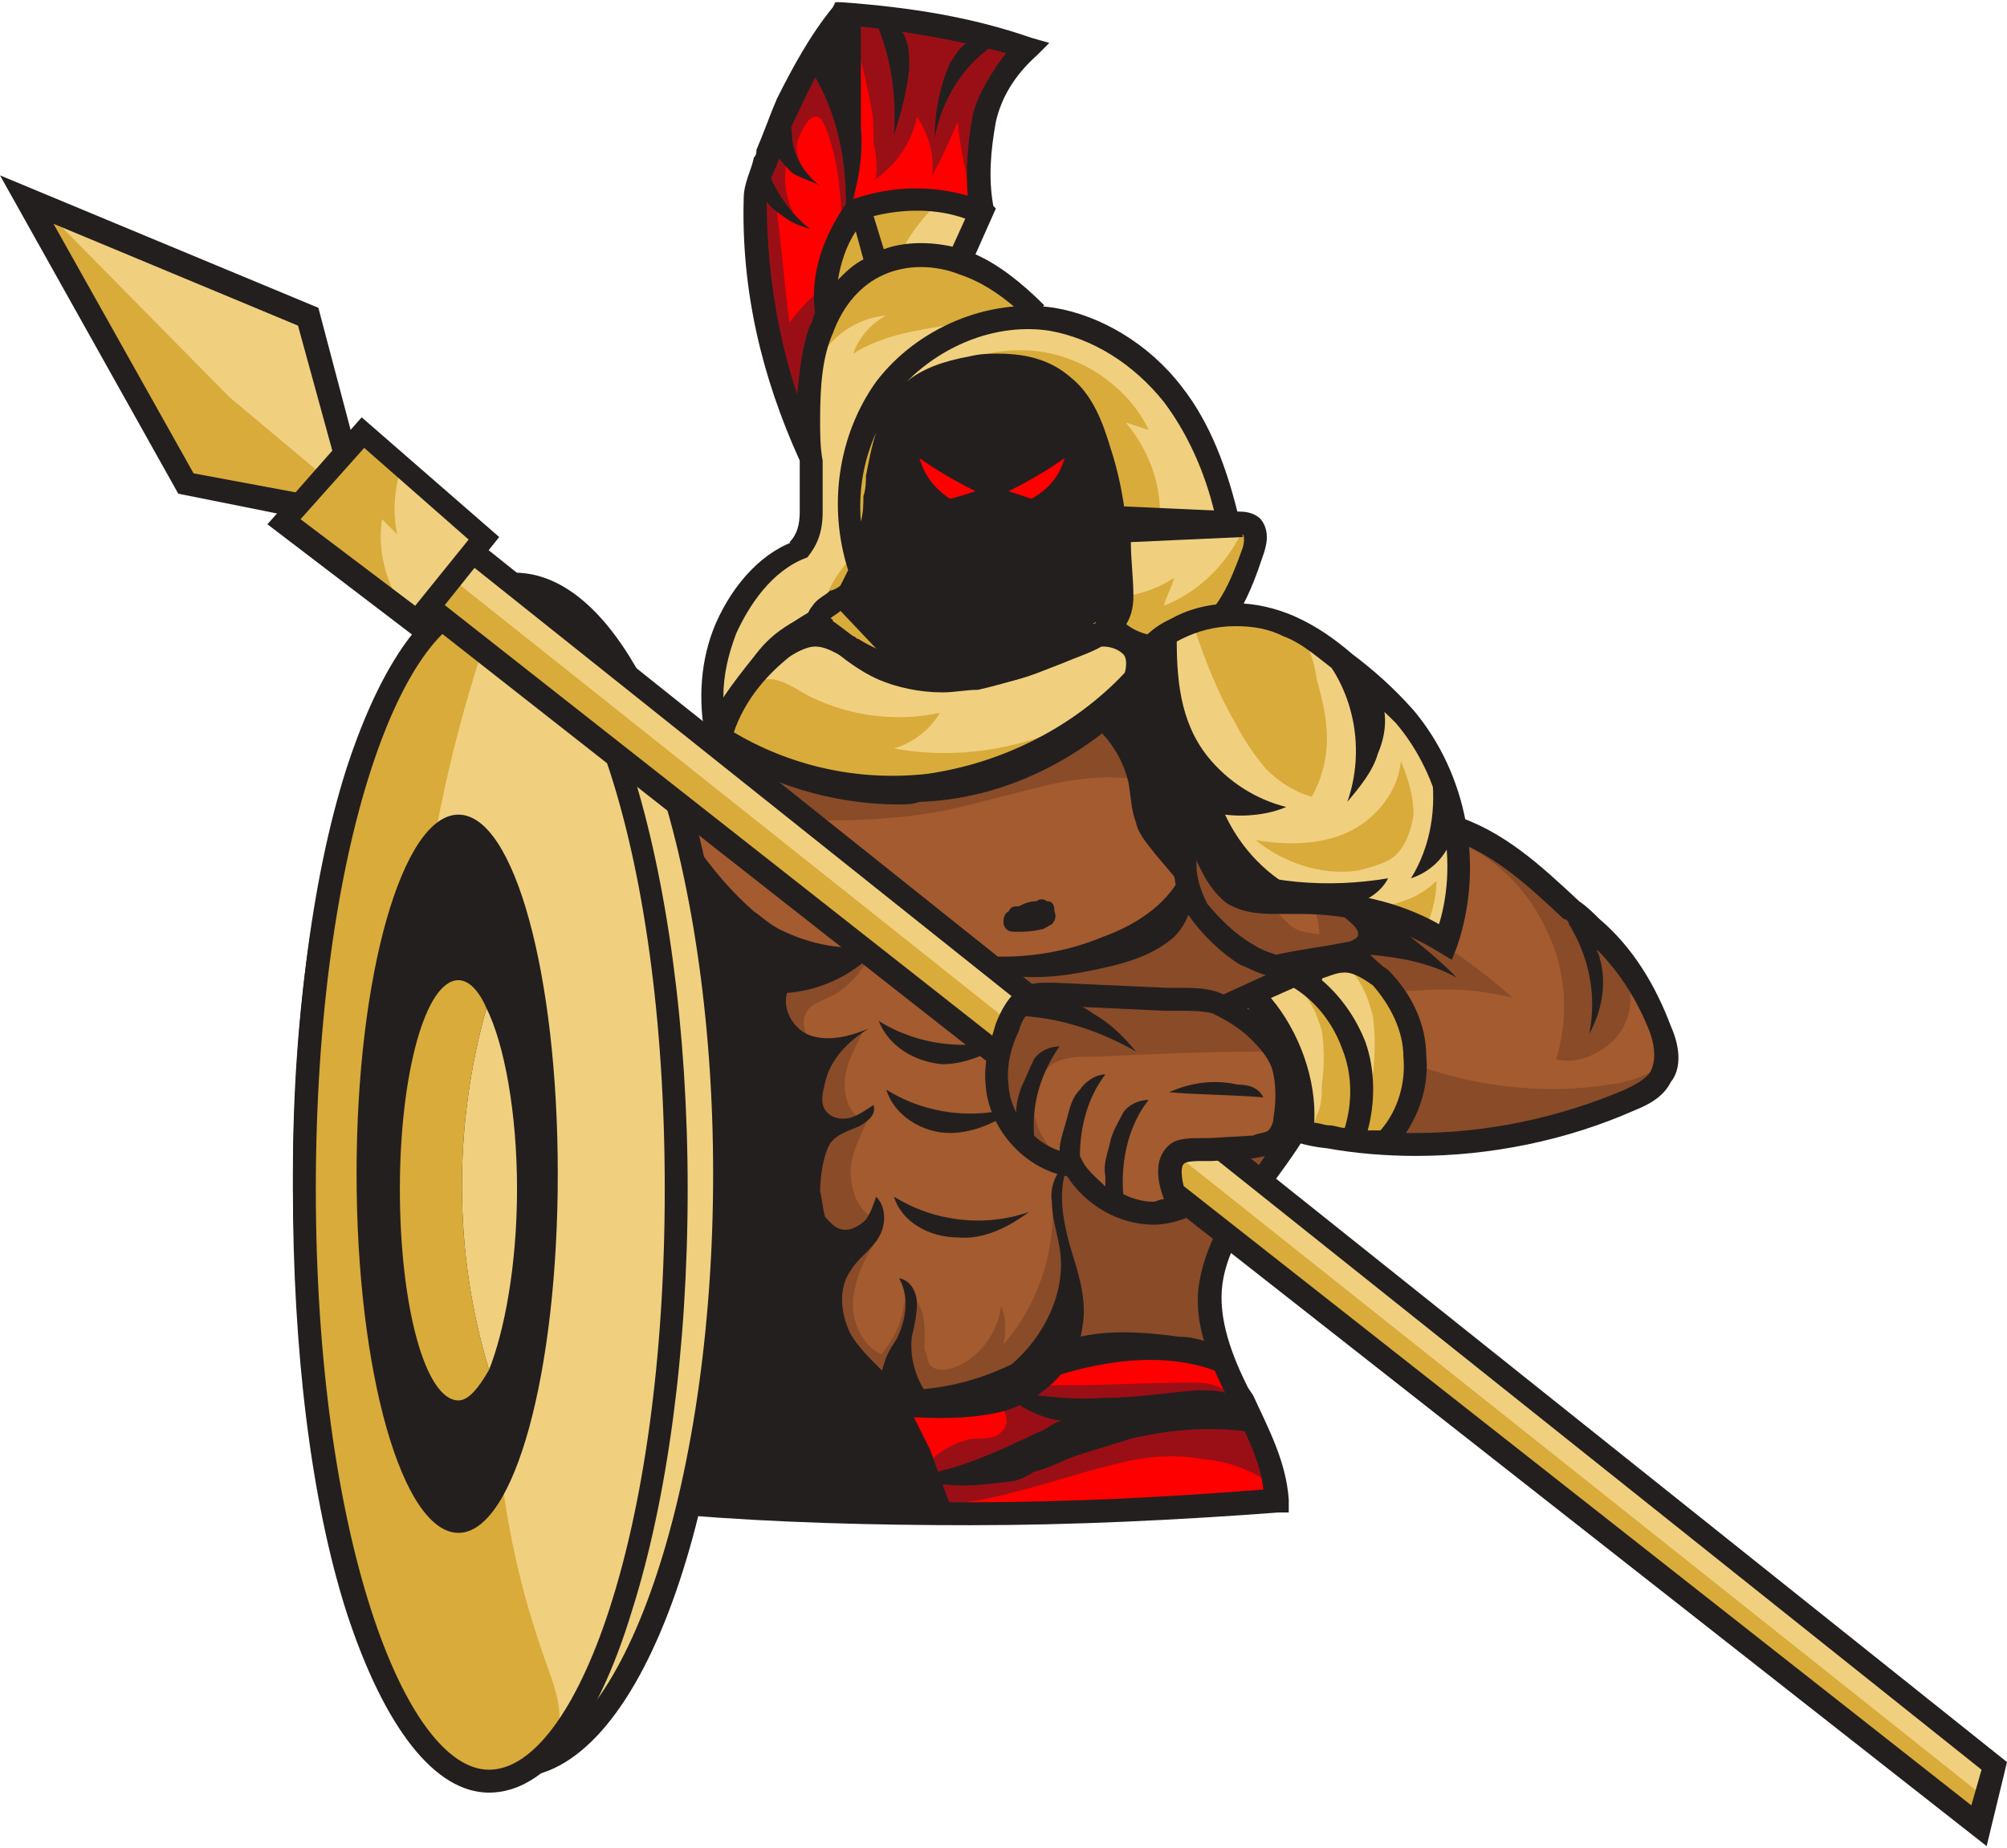 <?xml version="1.0" encoding="UTF-8"?>
<!DOCTYPE svg PUBLIC "-//W3C//DTD SVG 1.1//EN" "http://www.w3.org/Graphics/SVG/1.1/DTD/svg11.dtd">
<!-- Creator: CorelDRAW 2020 (64 Bit) -->
<svg xmlns="http://www.w3.org/2000/svg" xml:space="preserve" width="253px" height="233px" version="1.1" style="shape-rendering:geometricPrecision; text-rendering:geometricPrecision; image-rendering:optimizeQuality; fill-rule:evenodd; clip-rule:evenodd"
viewBox="0 0 7.88 7.24"
 xmlns:xlink="http://www.w3.org/1999/xlink"
 xmlns:xodm="http://www.corel.com/coreldraw/odm/2003">
 <defs>
  <style type="text/css">
   <![CDATA[
    .fil7 {fill:red}
    .fil4 {fill:#231F1F;fill-rule:nonzero}
    .fil3 {fill:#894B28;fill-rule:nonzero}
    .fil2 {fill:#9A0F16;fill-rule:nonzero}
    .fil0 {fill:#A35B2F;fill-rule:nonzero}
    .fil6 {fill:#D9AB3A;fill-rule:nonzero}
    .fil5 {fill:#F0D07F;fill-rule:nonzero}
    .fil1 {fill:red;fill-rule:nonzero}
   ]]>
  </style>
 </defs>
 <g id="Camada_x0020_1">
  <g id="_1740253363568">
   <path class="fil0" d="M4.75 5.03c-0.02,0.15 0.04,0.29 0.11,0.43 0.07,0.14 0.15,0.27 0.15,0.43 -0.77,0.06 -1.55,0.06 -2.33,0 0.02,-0.25 0.05,-0.5 0.07,-0.76 0.02,-0.2 0,-0.39 0.02,-0.59 0.04,-0.48 -0.02,-0.97 -0.17,-1.43 0.64,-0.2 1.27,-0.41 1.9,-0.61 0.06,-0.02 0.14,-0.04 0.2,-0.02 0.08,0.04 0.12,0.14 0.14,0.22 0.1,0.36 0.2,0.72 0.31,1.08 0.03,0.11 0.06,0.23 0.05,0.34 -0.02,0.34 -0.39,0.57 -0.45,0.91z"/>
   <path class="fil1" d="M4.96 5.85c0.08,-0.08 -0.03,-0.24 -0.07,-0.31 -0.03,-0.07 -0.07,-0.16 -0.12,-0.2 -0.14,-0.09 -0.34,-0.09 -0.49,-0.06 -0.17,0.03 -0.33,0.09 -0.49,0.14 -0.11,0.04 -0.23,0.07 -0.36,0.09 -0.04,0 -0.11,-0.01 -0.15,0.01 -0.04,0.02 -0.07,0.09 -0.08,0.14 -0.01,0.06 0.01,0.12 0.05,0.17 0.06,0.08 0.17,0.09 0.27,0.1 0.44,0.03 0.88,0.03 1.32,-0.03 0.03,0 0.06,-0.01 0.09,-0.02 0.01,-0.01 0.02,-0.02 0.03,-0.03z"/>
   <path class="fil2" d="M4.21 5.43c0.15,0 0.31,-0.01 0.46,-0.01 0.04,0 0.08,0 0.12,0.02 0.06,0.02 0.1,0.08 0.13,0.14 0.04,0.09 0.08,0.18 0.11,0.27 -0.09,-0.08 -0.2,-0.12 -0.31,-0.13 -0.11,-0.02 -0.23,-0.01 -0.34,0.02 -0.13,0.03 -0.27,0.08 -0.4,0.11 -0.14,0.04 -0.29,0.06 -0.43,0.04 0.04,-0.13 0.15,-0.23 0.27,-0.25 0.03,0 0.06,0 0.09,-0.01 0.02,-0.01 0.05,-0.04 0.04,-0.07 0,-0.03 -0.03,-0.05 -0.03,-0.09 0.09,-0.04 0.19,-0.04 0.29,-0.04z"/>
   <path class="fil3" d="M3.93 5.12c0.02,0.04 0.02,0.1 0.01,0.15 0.14,-0.16 0.21,-0.38 0.19,-0.59 0.05,0.11 0.08,0.22 0.07,0.34 0,0.12 -0.05,0.23 -0.13,0.31 -0.09,0.1 -0.23,0.14 -0.37,0.15 -0.04,0.01 -0.09,0.01 -0.12,-0.03 -0.03,-0.03 -0.04,-0.08 -0.04,-0.12 0.01,-0.05 0.02,-0.09 0.03,-0.13 0.01,-0.05 0.01,-0.09 -0.01,-0.14 0.08,0.06 0.07,0.14 0.07,0.23 0.01,0.02 0.01,0.04 0.02,0.06 0.03,0.03 0.07,0.02 0.1,0.01 0.1,-0.04 0.17,-0.14 0.18,-0.24z"/>
   <path class="fil3" d="M3.47 5.41c-0.05,0.02 -0.1,-0.01 -0.14,-0.04 -0.05,-0.06 -0.09,-0.12 -0.1,-0.2 0,-0.07 0.01,-0.14 0.05,-0.2 0.04,-0.06 0.11,-0.1 0.17,-0.12 -0.05,0.07 -0.09,0.15 -0.1,0.24 -0.01,0.08 0.03,0.18 0.11,0.22 0.05,-0.06 0.09,-0.14 0.09,-0.22 0.02,0.07 0.01,0.16 -0.02,0.23 -0.01,0.04 -0.03,0.07 -0.06,0.09z"/>
   <path class="fil3" d="M3.06 3.84c0.02,-0.03 0.06,-0.04 0.09,-0.05 0.04,-0.01 0.08,-0.01 0.11,-0.01 0.06,-0.01 0.12,-0.03 0.17,-0.07 -0.03,0.08 -0.09,0.15 -0.16,0.19 -0.04,0.02 -0.08,0.03 -0.1,0.06 -0.03,0.04 -0.01,0.11 0.03,0.13 -0.06,-0.01 -0.11,-0.04 -0.15,-0.09 -0.03,-0.05 -0.03,-0.12 0.01,-0.16z"/>
   <path class="fil3" d="M3.39 4.04c-0.03,0.06 -0.06,0.11 -0.07,0.17 -0.01,0.06 0,0.13 0.05,0.17 -0.03,0.01 -0.05,0.03 -0.08,0.03 -0.02,0 -0.05,0 -0.07,-0.02 -0.02,-0.02 -0.02,-0.05 -0.02,-0.08 0,-0.12 0.08,-0.23 0.19,-0.27z"/>
   <path class="fil3" d="M3.22 4.83c-0.03,-0.02 -0.04,-0.06 -0.04,-0.1 -0.01,-0.08 0.01,-0.15 0.05,-0.22 0.04,-0.06 0.11,-0.11 0.18,-0.13 -0.03,0.07 -0.07,0.14 -0.07,0.21 0,0.08 0.03,0.16 0.1,0.19 -0.03,0.03 -0.06,0.05 -0.1,0.06 -0.04,0.02 -0.08,0.01 -0.12,-0.01z"/>
   <path class="fil3" d="M4.13 4.04c0.04,0.02 0.09,0.05 0.12,0.09 0.04,0.05 0.04,0.11 0.03,0.17 -0.01,0.06 -0.04,0.11 -0.05,0.17 -0.01,0.05 -0.04,0.09 -0.06,0.14 -0.02,0.06 -0.02,0.13 -0.01,0.19 0.01,0.06 0.03,0.11 0.05,0.17 0,0.02 0.01,0.05 0.01,0.07 0.01,0.03 0.01,0.06 0.01,0.09 0.01,0.06 -0.01,0.12 -0.05,0.17 0.2,-0.01 0.39,-0.02 0.59,-0.03 0,-0.22 0.06,-0.44 0.17,-0.63 0.09,-0.15 0.2,-0.28 0.24,-0.45 0.03,-0.17 -0.02,-0.34 -0.07,-0.5 -0.09,-0.3 -0.18,-0.61 -0.27,-0.91 -0.03,0.17 -0.03,0.35 -0.06,0.52 -0.04,0.17 -0.13,0.33 -0.28,0.41 -0.11,0.06 -0.23,0.06 -0.35,0.07 -0.17,0 -0.37,-0.03 -0.54,-0.07 0.13,0.14 0.35,0.24 0.52,0.33z"/>
   <path class="fil4" d="M2.68 5.94l-0.05 -0.01 0.07 -0.8c0.01,-0.1 0.01,-0.2 0.01,-0.3 0,-0.09 0,-0.19 0.01,-0.29 0.04,-0.48 -0.01,-0.96 -0.16,-1.42l-0.01 -0.04 1.93 -0.62c0.05,-0.02 0.1,-0.03 0.16,-0.03 0.03,0 0.05,0 0.08,0.01 0.11,0.05 0.15,0.18 0.17,0.25l0.3 1.08c0.03,0.11 0.06,0.23 0.06,0.35 -0.02,0.19 -0.13,0.35 -0.24,0.5 -0.1,0.14 -0.19,0.27 -0.21,0.41 -0.02,0.14 0.04,0.29 0.1,0.41l0.02 0.03c0.06,0.13 0.13,0.26 0.14,0.41l0 0.05 -0.04 0c-0.4,0.03 -0.81,0.05 -1.21,0.05 0,0 0,0 0,0 -0.38,0 -0.76,-0.01 -1.13,-0.04zm2.16 -0.43l0 0 -0.02 -0.03c-0.07,-0.14 -0.14,-0.3 -0.11,-0.46 0.03,-0.17 0.13,-0.31 0.23,-0.45 0.1,-0.15 0.2,-0.29 0.22,-0.45 0,-0.11 -0.03,-0.22 -0.06,-0.32l-0.3 -1.09c-0.02,-0.07 -0.05,-0.16 -0.12,-0.18 -0.01,-0.01 -0.03,-0.01 -0.04,-0.01 -0.04,0 -0.08,0.01 -0.13,0.02l-1.85 0.6c0.14,0.45 0.19,0.94 0.15,1.41 -0.01,0.09 -0.01,0.19 -0.01,0.28 0,0.1 0,0.2 -0.01,0.31l-0.06 0.71c0.36,0.03 0.72,0.04 1.08,0.04 0.38,0 0.77,-0.02 1.15,-0.05 -0.01,-0.11 -0.07,-0.22 -0.12,-0.33z"/>
   <path class="fil4" d="M3.99 4.06c-0.09,0.06 -0.19,0.11 -0.29,0.11 -0.11,-0.01 -0.21,-0.07 -0.25,-0.17 0.16,0.1 0.36,0.12 0.54,0.06z"/>
   <path class="fil4" d="M2.96 3.57c0.03,0.02 0.06,0.05 0.1,0.07 0.12,0.06 0.26,0.09 0.4,0.06 -0.09,0.11 -0.23,0.18 -0.37,0.19 -0.02,0.07 0.03,0.15 0.1,0.17 0.07,0.02 0.15,0 0.22,-0.03 -0.08,0.05 -0.15,0.12 -0.17,0.21 -0.01,0.04 -0.02,0.08 0,0.11 0.02,0.03 0.06,0.04 0.1,0.03 0.03,-0.01 0.06,-0.03 0.09,-0.05 0.01,0.04 -0.02,0.06 -0.05,0.08 -0.04,0.02 -0.09,0.03 -0.12,0.07 -0.03,0.05 -0.04,0.14 -0.04,0.19 0.01,0.04 0.01,0.07 0.02,0.1 0.02,0.02 0.04,0.05 0.08,0.05 0.03,0 0.06,-0.02 0.08,-0.04 0.02,-0.03 0.03,-0.06 0.04,-0.09 0.04,0.04 0.04,0.11 0.01,0.16 -0.03,0.05 -0.08,0.08 -0.11,0.13 -0.05,0.07 -0.04,0.17 0,0.25 0.03,0.05 0.07,0.09 0.11,0.13 0.05,0.05 0.08,0.07 0.11,0.14 0.03,0.06 0.06,0.12 0.09,0.18 0.01,0.02 0.09,0.26 0.1,0.26 -0.37,0.02 -0.76,-0.03 -1.13,-0.01 0.19,-0.74 0.2,-1.53 0.04,-2.28 -0.02,-0.11 -0.05,-0.21 -0.08,-0.31 -0.01,-0.05 -0.04,-0.11 -0.04,-0.16 -0.01,-0.03 -0.02,-0.03 0.02,-0.04 0.02,-0.01 0.04,-0.01 0.06,0 0.02,0.02 0.04,0.06 0.05,0.09 0.03,0.04 0.06,0.09 0.09,0.12 0.06,0.08 0.12,0.15 0.2,0.22z"/>
   <path class="fil4" d="M4.33 3.67c-0.24,0.1 -0.51,0.1 -0.75,0.02 0.1,0.08 0.23,0.12 0.37,0.13 0.13,0.02 0.26,0 0.39,-0.03 0.09,-0.02 0.19,-0.05 0.27,-0.12 0.07,-0.07 0.1,-0.19 0.04,-0.27 -0.05,0.13 -0.18,0.22 -0.32,0.27z"/>
   <path class="fil4" d="M4.01 4.33c-0.08,0.06 -0.18,0.11 -0.28,0.11 -0.11,0 -0.22,-0.07 -0.25,-0.17 0.16,0.1 0.36,0.12 0.53,0.06z"/>
   <path class="fil4" d="M4.04 4.75c-0.08,0.06 -0.18,0.11 -0.28,0.1 -0.11,0 -0.22,-0.06 -0.25,-0.16 0.16,0.1 0.36,0.12 0.53,0.06z"/>
   <path class="fil4" d="M4.25 5.2c0.02,-0.11 -0.02,-0.22 -0.05,-0.32 -0.03,-0.11 -0.05,-0.23 0,-0.33 -0.05,0.03 -0.08,0.1 -0.07,0.16 0,0.06 0.02,0.12 0.03,0.18 0.03,0.17 -0.06,0.35 -0.19,0.46 -0.14,0.11 -0.31,0.16 -0.49,0.2 0.16,0.01 0.32,0.02 0.47,-0.02 0.15,-0.05 0.28,-0.17 0.3,-0.33z"/>
   <path class="fil4" d="M4.2 5.25c-0.1,0.03 -0.2,0.09 -0.3,0.13 -0.2,0.08 -0.42,0.09 -0.63,0.04 -0.01,0.02 0,0.04 0.02,0.05 0.01,0.02 0.03,0.02 0.05,0.03 0.16,0.05 0.33,0.03 0.49,-0.01 0.17,-0.04 0.32,-0.11 0.49,-0.14 0.16,-0.03 0.34,-0.03 0.49,0.04 0.02,-0.04 -0.01,-0.09 -0.05,-0.12 -0.04,-0.02 -0.09,-0.03 -0.13,-0.03 -0.15,-0.02 -0.29,-0.03 -0.43,0.01z"/>
   <path class="fil4" d="M3.67 5.5c-0.07,-0.07 -0.1,-0.17 -0.09,-0.26 0.01,-0.04 0.02,-0.09 0.02,-0.13 0,-0.04 -0.02,-0.09 -0.07,-0.1 0.04,0.07 0.03,0.16 -0.01,0.24 -0.02,0.03 -0.04,0.06 -0.05,0.1 -0.02,0.05 0,0.11 0.05,0.14 0.04,0.04 0.1,0.04 0.15,0.01z"/>
   <path class="fil4" d="M4.14 3.57c0.01,0.02 0,0.04 -0.01,0.05 -0.02,0.01 -0.03,0.02 -0.04,0.02 -0.04,0.01 -0.07,0.01 -0.1,0.01 -0.02,0 -0.04,0 -0.05,-0.03 0,-0.02 0,-0.04 0.02,-0.05 0.01,-0.02 0.02,-0.02 0.04,-0.02 0.02,-0.01 0.04,-0.02 0.07,-0.02 0.01,-0.01 0.03,-0.01 0.04,0 0.02,0 0.03,0.01 0.03,0.04z"/>
   <path class="fil4" d="M3.45 5.79c0.13,0.01 0.26,-0.02 0.39,-0.07 0.05,-0.02 0.1,-0.04 0.16,-0.07 0.03,-0.01 0.06,-0.03 0.09,-0.04 0.02,-0.01 0.06,-0.04 0.08,-0.04 -0.09,-0.01 -0.18,-0.06 -0.24,-0.12 0.13,0.02 0.27,0.04 0.4,0.03 0.13,0 0.25,-0.02 0.37,-0.03 0.04,0 0.08,0 0.11,0.01 0.07,0.03 0.11,0.1 0.14,0.16 -0.17,-0.03 -0.34,-0.02 -0.51,0.02 -0.09,0.03 -0.17,0.05 -0.25,0.08 -0.04,0.02 -0.09,0.04 -0.13,0.05 -0.03,0.02 -0.07,0.04 -0.11,0.04 -0.08,0.01 -0.16,0.02 -0.24,0.01 -0.05,0 -0.09,0 -0.14,-0.01 -0.04,0 -0.08,-0.02 -0.12,-0.02z"/>
   <path class="fil3" d="M4.69 2.5c-0.07,-0.02 -0.15,0 -0.22,0.02 -0.22,0.07 -0.44,0.14 -0.66,0.22 -0.39,0.12 -0.78,0.25 -1.17,0.39 0.36,0.09 0.73,0.11 1.09,0.04 0.13,-0.03 0.27,-0.07 0.4,-0.1 0.14,-0.03 0.28,-0.04 0.42,0 0.13,0.03 0.26,0.12 0.31,0.25 0.04,-0.18 0.04,-0.36 0.01,-0.54 -0.01,-0.06 -0.02,-0.11 -0.05,-0.17 -0.03,-0.05 -0.07,-0.09 -0.13,-0.11z"/>
  </g>
  <g id="_1740253370432">
   <path class="fil5" d="M1.19 4.6c0,1.28 0.37,2.32 0.83,2.32 0.46,0 0.83,-1.04 0.83,-2.32 0,-1.28 -0.37,-2.32 -0.83,-2.32 -0.46,0 -0.83,1.04 -0.83,2.32z"/>
   <path class="fil4" d="M1.15 4.6c0,-1.33 0.38,-2.36 0.87,-2.36 0.49,0 0.87,1.03 0.87,2.36 0,1.33 -0.38,2.37 -0.87,2.37 -0.49,0 -0.87,-1.04 -0.87,-2.37zm0.09 0l0 0c0,1.24 0.36,2.28 0.78,2.28 0.42,0 0.78,-1.04 0.78,-2.28 0,-1.23 -0.36,-2.27 -0.78,-2.27 -0.42,0 -0.78,1.04 -0.78,2.27z"/>
  </g>
  <g id="_1740253370576">
   <path class="fil5" d="M1.19 4.66c0,1.29 0.33,2.32 0.73,2.32 0.41,0 0.74,-1.03 0.74,-2.32 0,-1.28 -0.33,-2.32 -0.74,-2.32 -0.4,0 -0.73,1.04 -0.73,2.32z"/>
   <path class="fil6" d="M1.25 5.66c0.06,0.33 0.16,0.66 0.29,0.98 0.04,0.09 0.08,0.18 0.16,0.25 0.07,0.06 0.18,0.09 0.28,0.07 0.07,-0.01 0.14,-0.05 0.18,-0.11 0.08,-0.11 0.01,-0.25 -0.03,-0.37 -0.23,-0.66 -0.25,-1.4 -0.06,-2.08 -0.14,0.19 -0.28,0.38 -0.41,0.57 -0.11,-0.87 -0.01,-1.76 0.29,-2.59 -0.13,-0.01 -0.25,0.04 -0.33,0.15 -0.08,0.1 -0.12,0.22 -0.16,0.34 -0.28,0.9 -0.39,1.87 -0.21,2.79z"/>
   <path class="fil4" d="M1.36 6.32c-0.14,-0.44 -0.21,-1.03 -0.21,-1.66 0,-0.62 0.07,-1.21 0.21,-1.65 0.15,-0.46 0.35,-0.71 0.56,-0.71 0.22,0 0.42,0.25 0.56,0.71 0.14,0.44 0.22,1.03 0.22,1.65 0,0.63 -0.08,1.22 -0.22,1.66 -0.14,0.46 -0.34,0.71 -0.56,0.71 -0.21,0 -0.41,-0.25 -0.56,-0.71zm-0.12 -1.66l0 0c0,1.36 0.35,2.28 0.68,2.28 0.34,0 0.69,-0.92 0.69,-2.28 0,-1.36 -0.35,-2.27 -0.69,-2.27 -0.33,0 -0.68,0.91 -0.68,2.27z"/>
   <path class="fil4" d="M1.4 4.6c0,0.78 0.18,1.41 0.4,1.41 0.22,0 0.39,-0.63 0.39,-1.41 0,-0.78 -0.17,-1.41 -0.39,-1.41 -0.22,0 -0.4,0.63 -0.4,1.41z"/>
   <g>
    <path class="fil5" d="M1.91 3.95c0.07,0.14 0.12,0.41 0.12,0.71 0,0.3 -0.05,0.56 -0.11,0.71 -0.14,-0.46 -0.14,-0.96 -0.01,-1.42z"/>
    <path class="fil6" d="M1.8 3.84c0.04,0 0.08,0.04 0.11,0.11 -0.13,0.46 -0.13,0.96 0.01,1.42 -0.04,0.07 -0.08,0.12 -0.12,0.12 -0.13,0 -0.23,-0.37 -0.23,-0.83 0,-0.45 0.1,-0.82 0.23,-0.82z"/>
   </g>
  </g>
  <path class="fil4" d="M5.75 3.55c-0.03,-0.1 -0.05,-0.2 -0.11,-0.29 -0.05,-0.09 -0.14,-0.16 -0.24,-0.18 0.15,0.13 0.27,0.29 0.35,0.47z"/>
  <path class="fil4" d="M4.43 3.06c0.01,0.05 0.01,0.11 0.03,0.16 0.01,0.05 0.05,0.09 0.08,0.13 0.06,0.07 0.12,0.14 0.17,0.22 -0.03,-0.09 -0.01,-0.19 -0.01,-0.29 -0.01,-0.13 -0.06,-0.26 -0.11,-0.38 -0.05,-0.13 -0.1,-0.26 -0.09,-0.39 -0.22,0.01 -0.41,0.19 -0.63,0.2 0.12,0 0.24,0.02 0.35,0.08 0.1,0.05 0.18,0.15 0.21,0.27z"/>
  <polygon class="fil1" points="3.98,0.18 3.31,0.04 3.03,0.57 2.98,1.05 3.08,1.53 3.14,1.68 3.24,1.21 3.26,0.95 3.38,0.81 3.57,0.76 3.81,0.81 3.86,0.57 3.93,0.28 "/>
  <path class="fil2" d="M3.43 0.7c0.09,-0.06 0.15,-0.15 0.17,-0.25 0.04,0.06 0.07,0.14 0.06,0.23 0.04,-0.07 0.07,-0.14 0.1,-0.21 0.01,0.1 0.03,0.2 0.06,0.3 -0.01,-0.1 -0.01,-0.2 0.01,-0.29 0.01,-0.05 0.02,-0.07 0.06,-0.11 0.03,-0.04 0.06,-0.08 0.09,-0.12 0.02,-0.02 0.03,-0.04 0.03,-0.06 0,-0.02 -0.01,-0.04 -0.03,-0.05 -0.02,-0.01 -0.04,-0.01 -0.06,-0.01 -0.15,-0.03 -0.3,-0.06 -0.45,-0.08 -0.03,0 -0.07,0 -0.09,0.02 -0.02,0.01 -0.03,0.04 -0.03,0.06 0.01,0.05 0.03,0.09 0.04,0.14 0.01,0.04 0.02,0.09 0.03,0.14 0.01,0.05 0.01,0.1 0.01,0.15 0.01,0.02 0.02,0.13 0,0.14z"/>
  <path class="fil2" d="M3.05 0.82c0.02,0.15 0.03,0.29 0.05,0.44 0.04,-0.06 0.1,-0.12 0.17,-0.16 -0.09,0.16 -0.12,0.36 -0.13,0.54 -0.14,-0.25 -0.2,-0.54 -0.19,-0.83 0,-0.02 0.01,-0.05 0.03,-0.06 0.02,0 0.04,0.01 0.05,0.02 0.01,0.02 0.02,0.03 0.02,0.05z"/>
  <path class="fil2" d="M3.2 0.45c0,0 0.01,0 0.01,0 0.03,0.01 0.05,0.1 0.06,0.13 0.03,0.11 0.03,0.22 0.04,0.33 0.05,-0.09 0.06,-0.2 0.04,-0.3 -0.01,-0.11 -0.04,-0.2 -0.07,-0.3 -0.01,-0.04 -0.03,-0.07 -0.06,-0.08 -0.06,-0.01 -0.07,0.06 -0.09,0.1 -0.03,0.05 -0.06,0.1 -0.08,0.15 -0.03,0.07 -0.06,0.15 -0.04,0.23 0.01,0.08 0.06,0.15 0.14,0.17 -0.06,-0.07 -0.08,-0.17 -0.06,-0.26 0.02,0.03 0.06,0.06 0.1,0.07 -0.04,-0.03 -0.07,-0.09 -0.06,-0.14 0.01,-0.03 0.04,-0.1 0.07,-0.1z"/>
  <path class="fil5" d="M3.78 0.95c0.01,0.03 0,0.05 0.04,0.08 0.04,0.03 0.12,0.08 0.14,0.1 0.03,0.01 0.12,0.05 0.08,0.07 -0.05,0.01 -0.08,0.02 -0.11,0.04 -0.07,0.03 -0.15,0.04 -0.21,0.08 -0.07,0.04 -0.13,0.1 -0.17,0.17 -0.13,0.23 -0.05,0.54 -0.2,0.76 -0.03,0.05 -0.07,0.09 -0.1,0.13 -0.15,0.14 -0.29,0.29 -0.43,0.44 -0.07,-0.19 -0.01,-0.42 0.15,-0.56 0.06,-0.05 0.13,-0.09 0.18,-0.15 0.07,-0.11 0.05,-0.26 0.03,-0.39 -0.02,-0.18 -0.01,-0.37 0.04,-0.55 0.02,-0.09 0.04,-0.18 0.1,-0.25 0.07,-0.09 0.18,-0.14 0.29,-0.15 0.05,0 0.12,0.01 0.16,0.03 0.07,0.04 0.01,0.1 0.01,0.15z"/>
  <path class="fil6" d="M3.67 0.8c-0.04,0.04 -0.08,0.09 -0.11,0.14 -0.01,0.03 -0.02,0.06 -0.05,0.08 -0.03,0.02 -0.07,0.03 -0.1,0.05 -0.07,0.03 -0.12,0.08 -0.17,0.14 -0.01,-0.12 0.02,-0.24 0.11,-0.32 0.08,-0.08 0.21,-0.12 0.32,-0.09l0 0z"/>
  <path class="fil6" d="M4.02 1.18c0,-0.02 -0.02,-0.03 -0.03,-0.04 -0.12,-0.13 -0.32,-0.17 -0.49,-0.11 -0.16,0.06 -0.29,0.22 -0.3,0.4 0.05,-0.11 0.16,-0.19 0.28,-0.2 -0.06,0.03 -0.11,0.09 -0.13,0.15 0.11,-0.07 0.24,-0.09 0.36,-0.11 0.08,-0.01 0.15,-0.02 0.23,-0.03 0.03,-0.01 0.08,-0.02 0.08,-0.06z"/>
  <path class="fil6" d="M3.81 1.29c-0.13,0.06 -0.25,0.15 -0.34,0.26 -0.09,0.12 -0.15,0.26 -0.16,0.41 0,0.07 0.01,0.14 0.06,0.19 -0.3,0.31 -0.02,0.41 0.04,0.42 0.35,0.12 0.82,0.1 1.19,-0.38 0.04,0 0.09,-0.01 0.13,-0.03 0.04,-0.02 0.07,-0.06 0.08,-0.1 0.01,-0.03 0,-0.06 -0.01,-0.09 -0.05,-0.2 -0.16,-0.38 -0.3,-0.52 -0.11,-0.11 -0.24,-0.21 -0.4,-0.22 -0.1,-0.01 -0.2,0.02 -0.29,0.06z"/>
  <path class="fil5" d="M4.55 2.07c0.1,0 0.2,0 0.3,0 -0.06,-0.21 -0.17,-0.41 -0.31,-0.59 -0.07,-0.08 -0.15,-0.17 -0.26,-0.21 -0.1,-0.03 -0.21,-0.03 -0.31,-0.01 -0.09,0.01 -0.19,0.03 -0.26,0.08 -0.08,0.05 -0.15,0.13 -0.15,0.22 0.13,-0.14 0.32,-0.21 0.51,-0.19 0.18,0.02 0.36,0.14 0.44,0.31 -0.03,-0.01 -0.06,-0.02 -0.09,-0.03 0.1,0.12 0.15,0.27 0.13,0.42z"/>
  <path class="fil5" d="M4.44 2.53c-0.03,-0.04 -0.1,-0.06 -0.15,-0.04 -0.06,0.01 -0.11,0.04 -0.16,0.07 -0.24,0.12 -0.55,0.11 -0.79,-0.02 -0.04,-0.03 -0.09,-0.06 -0.14,-0.06 -0.04,0 -0.09,0.03 -0.12,0.06 -0.12,0.09 -0.21,0.21 -0.26,0.35 0.23,0.15 0.51,0.23 0.79,0.21 0.27,-0.02 0.54,-0.13 0.75,-0.31 0.04,-0.04 0.07,-0.07 0.09,-0.12 0.02,-0.04 0.02,-0.1 -0.01,-0.14z"/>
  <path class="fil6" d="M2.86 2.76c0.04,-0.04 0.08,-0.09 0.14,-0.1 0.05,-0.01 0.1,0.02 0.15,0.05 0.16,0.09 0.36,0.12 0.54,0.08 -0.04,0.07 -0.11,0.12 -0.18,0.14 0.32,0.06 0.68,-0.03 0.93,-0.25 -0.19,0.2 -0.44,0.34 -0.71,0.39 -0.26,0.05 -0.54,0.01 -0.8,-0.08 -0.05,-0.02 -0.1,-0.04 -0.12,-0.09 -0.01,-0.05 0.02,-0.1 0.05,-0.14z"/>
  <path class="fil4" d="M2.8 2.93l-0.03 -0.02 0.01 -0.04c0.05,-0.14 0.15,-0.28 0.27,-0.37 0.04,-0.03 0.09,-0.06 0.15,-0.06 0.06,0 0.11,0.03 0.15,0.05 0.01,0 0.01,0.01 0.02,0.01 0.11,0.07 0.25,0.1 0.39,0.1 0.12,0 0.24,-0.03 0.35,-0.08 0.01,-0.01 0.02,-0.01 0.03,-0.02 0.05,-0.02 0.09,-0.05 0.14,-0.06 0.01,0 0.03,0 0.05,0 0.06,0 0.12,0.02 0.15,0.06 0.04,0.05 0.04,0.12 0.01,0.19 -0.02,0.05 -0.06,0.1 -0.1,0.13 -0.22,0.19 -0.49,0.31 -0.78,0.32 -0.03,0.01 -0.05,0.01 -0.08,0.01 -0.26,0 -0.52,-0.08 -0.73,-0.22zm1.5 -0.4l0 0c-0.04,0.01 -0.08,0.03 -0.11,0.05 -0.01,0.01 -0.03,0.01 -0.04,0.02 -0.12,0.06 -0.25,0.09 -0.39,0.09 -0.16,0 -0.31,-0.04 -0.44,-0.11 0,-0.01 -0.01,-0.01 -0.01,-0.01 -0.04,-0.02 -0.07,-0.04 -0.11,-0.04 -0.03,0 -0.07,0.02 -0.1,0.04 -0.1,0.08 -0.18,0.18 -0.22,0.3 0.19,0.12 0.42,0.19 0.65,0.19 0.02,0 0.05,0 0.07,-0.01 0.27,-0.01 0.53,-0.12 0.73,-0.3 0.03,-0.03 0.06,-0.06 0.08,-0.1 0.01,-0.02 0.02,-0.07 0,-0.09 -0.02,-0.02 -0.05,-0.03 -0.08,-0.03 -0.01,0 -0.02,0 -0.03,0z"/>
  <path class="fil4" d="M2.81 2.44c0.07,-0.16 0.19,-0.29 0.33,-0.33l0.03 0.07c-0.14,0.05 -0.23,0.19 -0.28,0.3 -0.03,0.08 -0.05,0.16 -0.05,0.25 0.04,-0.06 0.08,-0.11 0.12,-0.16 0.06,-0.08 0.11,-0.11 0.16,-0.14 0.03,-0.02 0.05,-0.03 0.08,-0.05l0.05 0.07c-0.03,0.02 -0.06,0.04 -0.08,0.05 -0.05,0.04 -0.09,0.06 -0.14,0.12 -0.06,0.07 -0.12,0.16 -0.16,0.24 0.23,0.14 0.5,0.2 0.77,0.17 0.28,-0.04 0.55,-0.17 0.75,-0.37 0.08,-0.08 0.12,-0.14 0.08,-0.22 -0.02,-0.03 -0.05,-0.06 -0.08,-0.08l0.06 -0.07c0.03,0.03 0.07,0.06 0.1,0.11 0.08,0.14 -0.03,0.26 -0.1,0.33 -0.21,0.21 -0.5,0.35 -0.8,0.38 -0.05,0.01 -0.1,0.01 -0.15,0.01 -0.23,0 -0.46,-0.06 -0.66,-0.17l-0.03 0.08 -0.04 -0.14c-0.03,-0.15 -0.02,-0.31 0.04,-0.45z"/>
  <g id="_1740253381472">
   <g>
    <path class="fil5" d="M4.92 2.15c-0.05,0.14 -0.1,0.28 -0.22,0.35 -0.11,0.06 -0.26,0.04 -0.34,-0.06 -0.02,-0.03 -0.04,-0.07 -0.06,-0.11 -0.01,-0.05 -0.03,-0.11 -0.03,-0.17 0,-0.03 0,-0.08 0.02,-0.1 0.03,-0.04 0.08,-0.04 0.13,-0.04 0.14,0.01 0.29,0.02 0.43,0.02 0.03,0 0.05,0.01 0.06,0.02 0.03,0.02 0.02,0.06 0.01,0.09z"/>
    <path class="fil5" d="M4.56 2.57c-0.09,0 -0.17,-0.03 -0.23,-0.1 -0.02,-0.03 -0.04,-0.07 -0.06,-0.12 -0.02,-0.06 -0.03,-0.12 -0.04,-0.18 0,-0.05 0,-0.1 0.03,-0.14 0.05,-0.05 0.12,-0.04 0.16,-0.04l0.44 0.02c0.02,0 0.05,0 0.08,0.03 0.04,0.04 0.02,0.1 0.01,0.12 -0.04,0.15 -0.1,0.3 -0.24,0.38 -0.04,0.02 -0.09,0.03 -0.15,0.03zm-0.17 -0.51l0 0c-0.03,0 -0.06,0.01 -0.07,0.02 -0.02,0.02 -0.02,0.06 -0.01,0.08 0,0.06 0.01,0.11 0.03,0.16 0.01,0.05 0.03,0.08 0.05,0.1 0.06,0.08 0.19,0.1 0.29,0.05 0.11,-0.06 0.16,-0.19 0.2,-0.33 0.02,-0.04 0.01,-0.05 0.01,-0.05 -0.01,-0.01 -0.03,-0.01 -0.04,-0.01l-0.43 -0.02c-0.01,0 -0.02,0 -0.03,0z"/>
   </g>
   <path class="fil6" d="M4.74 2.46c-0.04,0.03 -0.08,0.06 -0.12,0.07 -0.07,0.01 -0.14,-0.01 -0.19,-0.04 -0.05,-0.04 -0.09,-0.1 -0.12,-0.15 0.11,0 0.21,-0.02 0.3,-0.08 -0.01,0.04 -0.03,0.07 -0.04,0.11 0.15,-0.06 0.26,-0.18 0.32,-0.32 0.01,0.15 -0.05,0.3 -0.15,0.41z"/>
   <path class="fil4" d="M4.33 2.47c-0.03,-0.03 -0.05,-0.07 -0.07,-0.12 -0.02,-0.06 -0.03,-0.12 -0.04,-0.18 0,-0.04 0,-0.1 0.04,-0.14 0.04,-0.05 0.09,-0.05 0.13,-0.05 0.01,0 0.02,0 0.03,0l0.44 0.02c0.02,0 0.06,0 0.09,0.03 0.04,0.05 0.02,0.11 0.01,0.14 -0.05,0.15 -0.11,0.3 -0.24,0.37 -0.05,0.03 -0.1,0.04 -0.16,0.04 0,0 0,0 0,0 -0.09,0 -0.18,-0.04 -0.23,-0.11zm0 -0.38l0 0c-0.02,0.01 -0.02,0.05 -0.02,0.07 0.01,0.05 0.02,0.11 0.04,0.16 0.01,0.04 0.03,0.07 0.05,0.1 0.03,0.04 0.1,0.07 0.16,0.07 0.04,0 0.08,-0.01 0.11,-0.03 0.11,-0.06 0.16,-0.18 0.21,-0.32 0.01,-0.04 0,-0.05 0,-0.05 0,0 -0.01,0 -0.03,0l-0.43 -0.02c-0.01,0 -0.02,0 -0.03,0 -0.03,0 -0.05,0 -0.06,0.02z"/>
  </g>
  <g>
   <path class="fil4" d="M3.22 2.5c0.07,0.06 0.14,0.12 0.23,0.16 0.07,0.03 0.16,0.05 0.25,0.05 0.05,0 0.09,-0.01 0.14,-0.01 0.13,-0.03 0.25,-0.07 0.37,-0.12 0.05,-0.02 0.11,-0.04 0.16,-0.08 0.06,-0.05 0.08,-0.1 0.08,-0.17 0,-0.07 -0.01,-0.14 -0.01,-0.21l0.44 -0.02 -0.01 -0.05c-0.05,-0.22 -0.12,-0.4 -0.23,-0.54 -0.13,-0.17 -0.32,-0.28 -0.5,-0.31 -0.26,-0.04 -0.54,0.08 -0.7,0.29 -0.15,0.21 -0.19,0.49 -0.11,0.74 -0.01,0.02 -0.02,0.04 -0.03,0.06 -0.01,0.01 -0.03,0.02 -0.04,0.02 -0.02,0.02 -0.05,0.03 -0.07,0.06 -0.05,0.06 0,0.11 0.03,0.13zm0.22 -0.81l0 0c-0.02,0.06 -0.03,0.12 -0.04,0.17 0,0.02 0,0.05 -0.01,0.08 0,0.03 0,0.06 -0.01,0.1 -0.01,-0.12 0.01,-0.24 0.06,-0.35zm0.92 0.06l0 0c-0.03,-0.1 -0.07,-0.21 -0.16,-0.28 -0.07,-0.06 -0.16,-0.09 -0.28,-0.09 -0.03,0 -0.07,0 -0.11,0.01 -0.11,0.02 -0.19,0.05 -0.25,0.1 0.15,-0.15 0.36,-0.23 0.56,-0.2 0.17,0.03 0.33,0.13 0.45,0.28 0.09,0.12 0.16,0.27 0.2,0.44l-0.35 0.02c-0.01,-0.09 -0.03,-0.19 -0.06,-0.28zm-0.05 0.68c-0.03,0.03 -0.09,0.05 -0.13,0.07l0.13 -0.07zm-0.83 0.15c-0.07,-0.04 -0.14,-0.1 -0.21,-0.15 0,0 0,-0.01 -0.01,-0.01 0.01,-0.01 0.03,-0.02 0.04,-0.03l0.18 0.19z"/>
  </g>
  <path class="fil4" d="M3.14 2c0,0.05 -0.01,0.09 -0.04,0.12l0.07 0.06c0.04,-0.05 0.06,-0.1 0.06,-0.18 0,-0.07 0,-0.14 0,-0.2 -0.01,-0.05 -0.01,-0.11 -0.01,-0.16 0,-0.14 0.01,-0.25 0.05,-0.34 0.04,-0.11 0.11,-0.19 0.2,-0.23 0.09,-0.04 0.2,-0.04 0.3,0 0.09,0.03 0.18,0.09 0.27,0.18l0.06 -0.06c-0.09,-0.09 -0.18,-0.16 -0.27,-0.2l0.08 -0.18 -0.01 -0.01c-0.02,-0.11 -0.01,-0.22 0.01,-0.33 0.02,-0.09 0.07,-0.18 0.16,-0.26l0.05 -0.05 -0.07 -0.02c-0.23,-0.08 -0.47,-0.12 -0.75,-0.14l-0.02 0 -0.01 0.02c-0.09,0.11 -0.16,0.24 -0.22,0.36 -0.03,0.07 -0.05,0.13 -0.08,0.2 0,0.01 0,0.02 -0.01,0.03 -0.01,0.05 -0.04,0.1 -0.04,0.16 -0.01,0.36 0.07,0.7 0.22,1.03 0,0 0,0 0,0 0,0.07 0,0.13 0,0.2zm0.68 -1.56l0 0c-0.02,0.11 -0.03,0.22 -0.02,0.32 -0.14,-0.04 -0.29,-0.04 -0.44,0.01l-0.03 0.01 0 0.01 0 -0.01c-0.1,0.14 -0.15,0.29 -0.13,0.44 -0.01,0.02 -0.01,0.04 -0.02,0.05 -0.03,0.08 -0.04,0.17 -0.05,0.27 -0.08,-0.24 -0.12,-0.5 -0.12,-0.77 0,-0.04 0.02,-0.09 0.04,-0.13 0,-0.01 0.01,-0.02 0.01,-0.03 0.02,-0.07 0.05,-0.13 0.08,-0.19 0.05,-0.11 0.11,-0.22 0.18,-0.33 0.23,0.02 0.44,0.06 0.63,0.11 -0.06,0.08 -0.11,0.16 -0.13,0.24zm-0.35 0.53l0 0 -0.04 -0.13c0.12,-0.03 0.25,-0.03 0.36,0.01l-0.05 0.11c-0.09,-0.02 -0.19,-0.02 -0.27,0.01zm-0.18 0.12l0 0c0.01,-0.06 0.03,-0.13 0.07,-0.19l0.03 0.11c-0.04,0.02 -0.07,0.05 -0.1,0.08z"/>
  <path class="fil4" d="M3.38 0.49c0,-0.11 0,-0.21 0,-0.32 0,-0.02 0,-0.05 0,-0.07 -0.01,-0.03 -0.03,-0.05 -0.05,-0.06 -0.05,0.07 -0.1,0.15 -0.15,0.22 0.11,0.17 0.15,0.38 0.14,0.58 0.05,-0.1 0.07,-0.24 0.06,-0.35z"/>
  <path class="fil4" d="M3.18 0.89c-0.04,-0.01 -0.08,-0.03 -0.12,-0.06 -0.03,-0.02 -0.06,-0.05 -0.07,-0.09 -0.02,-0.04 -0.01,-0.09 0.01,-0.12 0.03,0.1 0.09,0.2 0.18,0.27z"/>
  <path class="fil4" d="M3.04 0.57c-0.02,-0.06 0.01,-0.13 0.06,-0.16 0,0.04 0.01,0.09 0.01,0.13 0.01,0.07 0.05,0.14 0.11,0.18 -0.04,-0.02 -0.08,-0.03 -0.11,-0.05 -0.03,-0.03 -0.06,-0.06 -0.07,-0.1z"/>
  <path class="fil4" d="M3.57 0.26c0,-0.05 0,-0.09 -0.02,-0.13 -0.02,-0.04 -0.07,-0.07 -0.11,-0.05 0.06,0.14 0.08,0.29 0.07,0.44 0.03,-0.09 0.05,-0.17 0.06,-0.26z"/>
  <path class="fil4" d="M3.9 0.17c-0.02,-0.03 -0.07,-0.03 -0.1,-0.01 -0.03,0.01 -0.05,0.05 -0.07,0.08 -0.04,0.09 -0.06,0.19 -0.06,0.29 0.03,-0.15 0.11,-0.28 0.23,-0.36z"/>
  <g>
   <polygon class="fil5" points="7.83,6.92 1.35,1.75 1.21,1.23 0.1,0.77 0.73,1.89 1.17,1.97 7.77,7.16 "/>
   <polygon class="fil6" points="0.15,0.86 0.2,0.84 0.9,1.55 1.33,1.91 7.77,7.03 7.77,7.16 1.12,1.94 1.16,1.94 0.75,1.9 "/>
   <path class="fil4" d="M1.15 2.02l-0.45 -0.09 -0.7 -1.25 1.25 0.52 0.14 0.53 6.49 5.18 -0.08 0.33 -6.65 -5.22zm0.16 -0.24l0 0 -0.14 -0.51 -0.96 -0.4 0.55 0.98 0.43 0.08 6.55 5.15 0.04 -0.14 -6.47 -5.16z"/>
  </g>
  <g>
   <path class="fil0" d="M5.1 3.81c-0.13,0.06 -0.26,0.12 -0.39,0.18 0.12,0.1 0.14,0.28 0.26,0.38 0.07,0.05 0.16,0.07 0.24,0.09 0.4,0.06 0.82,0.01 1.19,-0.15 0.05,-0.02 0.1,-0.04 0.12,-0.09 0.04,-0.06 0.02,-0.13 0,-0.19 -0.06,-0.15 -0.15,-0.29 -0.27,-0.39 -0.17,-0.16 -0.34,-0.34 -0.57,-0.41 -0.19,-0.05 -0.33,-0.28 -0.53,-0.3 -0.16,-0.02 -0.32,0.05 -0.41,0.18 -0.05,0.07 -0.08,0.15 -0.08,0.23 -0.01,0.08 0,0.16 0.05,0.22 0.04,0.08 0.11,0.13 0.19,0.18 0.06,0.03 0.13,0.06 0.2,0.07z"/>
   <path class="fil3" d="M6.22 3.61c-0.07,-0.07 -0.14,-0.14 -0.22,-0.2 -0.08,-0.05 -0.17,-0.1 -0.27,-0.11 0.16,0.07 0.28,0.2 0.35,0.36 0.07,0.15 0.08,0.33 0.03,0.49 0.07,0.02 0.15,-0.01 0.21,-0.06 0.06,-0.05 0.09,-0.13 0.08,-0.21 -0.02,-0.11 -0.1,-0.19 -0.18,-0.27z"/>
   <path class="fil3" d="M6.52 4.17c-0.05,0.05 -0.13,0.07 -0.2,0.08 -0.25,0.04 -0.51,0.01 -0.74,-0.07 0,0.1 -0.03,0.2 -0.09,0.28 0.19,0.04 0.38,0.01 0.57,-0.02 0.09,-0.02 0.19,-0.03 0.27,-0.07 0.09,-0.05 0.17,-0.11 0.19,-0.2z"/>
   <path class="fil5" d="M5.53 4.03c-0.01,-0.07 -0.04,-0.13 -0.09,-0.17 -0.04,-0.05 -0.11,-0.08 -0.17,-0.08 -0.05,0.01 -0.1,0.03 -0.15,0.04 -0.09,0.04 -0.18,0.08 -0.27,0.11 -0.01,0.02 0,0.04 0.01,0.05 0.01,0.01 0.02,0.02 0.04,0.03 0.13,0.09 0.2,0.25 0.18,0.4 0.13,0.02 0.25,0.03 0.37,0.05 0.05,-0.14 0.11,-0.29 0.08,-0.43z"/>
   <path class="fil6" d="M5.43 4.47c0.04,-0.02 0.07,-0.07 0.08,-0.11 0.04,-0.11 0.06,-0.24 0.02,-0.35 -0.04,-0.11 -0.13,-0.21 -0.25,-0.23 0.06,0.05 0.09,0.12 0.11,0.2 0.01,0.07 0.01,0.15 0,0.23 0,0.04 -0.01,0.09 -0.02,0.13 -0.01,0.05 -0.04,0.09 -0.07,0.12 0.04,0.01 0.09,0.02 0.13,0.01z"/>
   <path class="fil6" d="M5.23 4.48c0.04,-0.01 0.07,-0.06 0.08,-0.1 0.04,-0.1 0.06,-0.21 0.02,-0.31 -0.04,-0.11 -0.13,-0.19 -0.25,-0.21 0.06,0.04 0.09,0.11 0.11,0.18 0.01,0.07 0.01,0.14 0,0.21 0,0.04 0,0.08 -0.02,0.12 -0.01,0.04 -0.04,0.08 -0.07,0.1 0.04,0.02 0.09,0.03 0.13,0.01z"/>
   <path class="fil3" d="M5.17 3.78c0.07,0 0.15,-0.01 0.2,0.03 0.03,0.02 0.05,0.04 0.07,0.06 0.05,0.02 0.1,0.01 0.14,0.01 0.12,-0.01 0.25,0 0.36,0.03 -0.27,-0.24 -0.6,-0.42 -0.96,-0.5 0.05,0.03 0.11,0.06 0.15,0.1 0.03,0.04 0.05,0.09 0.05,0.15 0,0 -0.08,-0.01 -0.09,-0.02 -0.02,-0.01 -0.03,-0.02 -0.05,-0.04 -0.04,-0.04 -0.08,-0.08 -0.12,-0.13 -0.08,-0.1 -0.12,-0.23 -0.12,-0.36 0,-0.02 0,-0.04 -0.02,-0.05 -0.01,-0.01 -0.03,-0.01 -0.04,0 -0.02,0.01 -0.02,0.03 -0.03,0.04 -0.03,0.08 -0.07,0.15 -0.07,0.23 -0.02,0.11 0.02,0.23 0.1,0.31 0.1,0.11 0.28,0.15 0.43,0.14z"/>
   <path class="fil4" d="M4.97 3.82l-0.35 0.16 0.06 0.04c0.05,0.05 0.08,0.11 0.12,0.18 0.04,0.07 0.08,0.15 0.15,0.2 0.07,0.06 0.16,0.09 0.26,0.1 0.11,0.02 0.23,0.03 0.35,0.03 0.29,0 0.59,-0.06 0.86,-0.18 0.05,-0.02 0.11,-0.05 0.14,-0.11 0.04,-0.05 0.04,-0.13 0,-0.22 -0.06,-0.16 -0.15,-0.31 -0.28,-0.42 -0.02,-0.02 -0.05,-0.05 -0.08,-0.07 -0.15,-0.14 -0.3,-0.28 -0.5,-0.34 -0.08,-0.02 -0.16,-0.08 -0.23,-0.14 -0.1,-0.08 -0.19,-0.15 -0.32,-0.17 -0.01,0 -0.03,0 -0.04,0 -0.16,0 -0.31,0.08 -0.4,0.2 -0.06,0.07 -0.09,0.16 -0.1,0.25 -0.01,0.1 0.01,0.19 0.06,0.26 0.05,0.07 0.12,0.14 0.2,0.19 0.03,0.01 0.06,0.03 0.1,0.04zm0.55 0.62l0 0c0.06,-0.09 0.09,-0.2 0.08,-0.3 0,-0.13 -0.06,-0.25 -0.15,-0.34 -0.03,-0.02 -0.05,-0.04 -0.07,-0.06 0.11,0.01 0.23,0.03 0.34,0.09 -0.16,-0.16 -0.35,-0.29 -0.55,-0.38 -0.06,-0.03 -0.13,-0.05 -0.2,-0.03 0.13,0.04 0.24,0.11 0.34,0.2 0.01,0.01 0.03,0.03 0.02,0.05 -0.01,0.01 -0.03,0.02 -0.04,0.02 -0.1,0.02 -0.19,0.03 -0.28,0.05 -0.03,-0.01 -0.06,-0.02 -0.09,-0.04 -0.07,-0.04 -0.13,-0.1 -0.18,-0.16 -0.03,-0.06 -0.05,-0.12 -0.04,-0.2 0.01,-0.07 0.03,-0.14 0.08,-0.2 0.07,-0.11 0.2,-0.17 0.33,-0.17 0.01,0 0.02,0 0.03,0 0.1,0.01 0.18,0.08 0.27,0.15 0.08,0.06 0.16,0.13 0.26,0.16 0.18,0.05 0.32,0.18 0.47,0.32 0.01,0 0.02,0.01 0.02,0.02 0.08,0.13 0.11,0.28 0.08,0.43 0.05,-0.09 0.07,-0.2 0.04,-0.3 0,-0.01 -0.01,-0.02 -0.01,-0.03 0.09,0.09 0.16,0.2 0.21,0.33 0.02,0.06 0.02,0.11 0,0.15 -0.02,0.03 -0.06,0.05 -0.1,0.07 -0.26,0.11 -0.54,0.17 -0.82,0.17 -0.01,0 -0.02,0 -0.04,0zm-0.16 -0.36l0 0c-0.04,-0.1 -0.1,-0.18 -0.17,-0.24 0,0 0,-0.01 0.01,-0.01 0.03,-0.01 0.05,-0.02 0.08,-0.02 0,0 0,0 0,0 0.04,0 0.08,0.03 0.11,0.05 0.07,0.08 0.12,0.18 0.12,0.28 0.01,0.1 -0.02,0.21 -0.09,0.29l0 0c-0.01,0 -0.03,0 -0.05,0 0.03,-0.11 0.03,-0.24 -0.01,-0.35zm-0.2 0.32l0 0c0.01,-0.17 -0.06,-0.36 -0.17,-0.49l0.09 -0.04c0.08,0.05 0.15,0.13 0.19,0.24 0.04,0.1 0.04,0.21 0.01,0.31 -0.02,0 -0.04,-0.01 -0.06,-0.01 -0.02,0 -0.04,-0.01 -0.06,-0.01zm-0.38 -0.4l0 0 0.12 -0.05c0.1,0.11 0.17,0.28 0.17,0.42 -0.02,-0.01 -0.05,-0.02 -0.07,-0.04 -0.05,-0.04 -0.08,-0.1 -0.12,-0.17 -0.03,-0.06 -0.06,-0.11 -0.1,-0.16z"/>
   <path class="fil0" d="M4.14 3.9c-0.04,0 -0.07,-0.01 -0.11,0.01 -0.04,0.02 -0.06,0.07 -0.08,0.12 -0.02,0.07 -0.04,0.14 -0.04,0.22 0.01,0.16 0.15,0.3 0.3,0.32 0.08,0.14 0.27,0.22 0.42,0.16 -0.03,-0.05 -0.07,-0.17 -0.01,-0.21 0.03,-0.02 0.1,-0.01 0.13,-0.01 0.06,-0.01 0.11,-0.01 0.17,-0.02 0.04,0 0.08,-0.01 0.1,-0.04 0.01,-0.01 0.02,-0.04 0.02,-0.06 0.01,-0.07 0.02,-0.13 0.01,-0.19 -0.02,-0.07 -0.06,-0.12 -0.11,-0.16 -0.05,-0.04 -0.11,-0.09 -0.17,-0.11 -0.05,-0.02 -0.13,-0.01 -0.19,-0.02 -0.15,0 -0.3,-0.01 -0.44,-0.01z"/>
   <path class="fil3" d="M3.91 4.11c-0.01,0.09 0,0.19 0.04,0.26 0.05,0.08 0.12,0.14 0.21,0.17 -0.05,-0.05 -0.09,-0.11 -0.1,-0.18 -0.01,-0.07 0.02,-0.15 0.07,-0.19 0.05,-0.03 0.11,-0.03 0.17,-0.03 0.22,-0.01 0.44,-0.02 0.67,-0.02 -0.04,-0.07 -0.09,-0.14 -0.16,-0.17 -0.06,-0.03 -0.12,-0.03 -0.18,-0.03 -0.17,0.01 -0.33,0.01 -0.5,0.01 -0.03,0 -0.06,0.01 -0.1,0.02 -0.06,0.02 -0.1,0.09 -0.12,0.16z"/>
   <g id="_1740253386992">
    <path class="fil5" d="M4.51 2.81c0.07,0.17 0.14,0.34 0.21,0.51 0.03,0.06 0.07,0.14 0.13,0.18 0.07,0.05 0.17,0.04 0.26,0.03 0.2,0 0.4,0.06 0.57,0.16 0.1,-0.29 0.04,-0.65 -0.17,-0.88 -0.07,-0.08 -0.15,-0.15 -0.23,-0.22 -0.07,-0.05 -0.14,-0.11 -0.22,-0.14 -0.14,-0.06 -0.31,-0.06 -0.44,0.01 -0.07,0.03 -0.13,0.08 -0.15,0.15 -0.01,0.07 0.01,0.14 0.04,0.2z"/>
    <path class="fil6" d="M5.17 2.66c-0.01,-0.07 -0.03,-0.14 -0.08,-0.19 -0.05,-0.05 -0.12,-0.07 -0.19,-0.06 -0.07,0 -0.14,0.02 -0.21,0.05 0.04,0.12 0.09,0.25 0.16,0.37 0.03,0.06 0.07,0.12 0.12,0.18 0.05,0.05 0.11,0.09 0.18,0.11 0.04,-0.07 0.06,-0.15 0.06,-0.23 0,-0.08 -0.02,-0.16 -0.04,-0.23z"/>
    <path class="fil6" d="M5.5 2.98c-0.01,0.12 -0.1,0.23 -0.21,0.28 -0.11,0.05 -0.24,0.05 -0.36,0.03 0.11,0.09 0.26,0.14 0.4,0.12 0.04,-0.01 0.08,-0.02 0.12,-0.04 0.06,-0.03 0.09,-0.11 0.1,-0.18 0,-0.07 -0.02,-0.14 -0.05,-0.21z"/>
    <path class="fil6" d="M5.38 3.57c0,-0.01 0.01,-0.02 0.02,-0.02 0.01,0 0.01,0 0.02,0 0.08,-0.01 0.16,-0.04 0.22,-0.1 0,0.07 -0.02,0.14 -0.05,0.2 -0.06,-0.02 -0.12,-0.03 -0.18,-0.05 -0.01,-0.01 -0.03,-0.01 -0.03,-0.03z"/>
    <path class="fil4" d="M5.65 3.73c-0.16,-0.1 -0.35,-0.15 -0.54,-0.15 -0.01,0 -0.02,0 -0.04,0 -0.01,0 -0.03,0 -0.05,0 -0.06,0 -0.13,0 -0.2,-0.04 -0.07,-0.05 -0.11,-0.14 -0.14,-0.21l-0.21 -0.51c-0.03,-0.05 -0.06,-0.13 -0.04,-0.22 0.02,-0.07 0.08,-0.14 0.17,-0.18 0.07,-0.04 0.16,-0.06 0.25,-0.06 0.08,0 0.16,0.02 0.23,0.05 0.09,0.04 0.16,0.09 0.23,0.15 0.08,0.06 0.16,0.13 0.24,0.22 0.21,0.25 0.28,0.61 0.17,0.93l-0.02 0.05 -0.05 -0.03zm-1.01 -1.23l0 0c-0.04,0.02 -0.11,0.06 -0.12,0.12 -0.01,0.05 0.01,0.11 0.03,0.17l0.22 0.51c0.03,0.07 0.05,0.13 0.1,0.16 0.05,0.03 0.1,0.03 0.15,0.03 0.01,0 0.03,0 0.05,0 0.01,0 0.03,0 0.04,0 0.19,0 0.38,0.04 0.54,0.13 0.08,-0.26 0.01,-0.58 -0.17,-0.79 -0.07,-0.07 -0.15,-0.14 -0.23,-0.2 -0.07,-0.05 -0.13,-0.11 -0.21,-0.14 -0.06,-0.03 -0.12,-0.04 -0.19,-0.04 -0.08,0 -0.15,0.02 -0.21,0.05z"/>
    <path class="fil4" d="M4.62 2.49c0,0.16 0.01,0.33 0.12,0.47 0.08,0.1 0.19,0.17 0.31,0.2 -0.07,0.03 -0.16,0.04 -0.24,0.03 0.06,0.13 0.17,0.25 0.31,0.31 -0.06,0 -0.11,0 -0.17,-0.01 -0.05,-0.01 -0.11,-0.03 -0.15,-0.06 -0.04,-0.05 -0.07,-0.1 -0.08,-0.16 -0.02,-0.06 -0.03,-0.12 -0.05,-0.18 -0.03,-0.08 -0.09,-0.16 -0.13,-0.24 -0.04,-0.09 -0.06,-0.19 -0.02,-0.29 0.02,-0.04 0.05,-0.07 0.1,-0.07z"/>
    <path class="fil4" d="M5.54 3.44c0.09,-0.03 0.15,-0.1 0.17,-0.19 0.01,-0.08 -0.02,-0.18 -0.09,-0.23 0.02,0.14 0,0.29 -0.08,0.42z"/>
    <path class="fil4" d="M4.74 3.37c0.23,0.09 0.47,0.11 0.71,0.07 -0.03,0.06 -0.1,0.1 -0.17,0.11 -0.07,0.02 -0.14,0.02 -0.21,0.01 -0.05,0 -0.11,0 -0.16,-0.03 -0.07,-0.03 -0.12,-0.1 -0.17,-0.16z"/>
    <path class="fil4" d="M5.18 2.55c0.14,0.16 0.18,0.39 0.11,0.59 0.05,-0.06 0.1,-0.12 0.12,-0.19 0.03,-0.07 0.04,-0.15 0.01,-0.22 -0.04,-0.09 -0.14,-0.14 -0.24,-0.18z"/>
   </g>
   <path class="fil4" d="M3.87 4.25c0.01,0.17 0.15,0.33 0.32,0.36 0.07,0.11 0.2,0.19 0.34,0.19 0.04,0 0.08,-0.01 0.11,-0.02l0.05 -0.02 -0.02 -0.05c-0.03,-0.06 -0.04,-0.14 -0.02,-0.15 0.01,-0.01 0.05,-0.01 0.07,-0.01 0.01,0 0.03,0 0.04,0l0.16 -0.01c0.04,-0.01 0.1,-0.01 0.13,-0.06 0.03,-0.03 0.03,-0.06 0.04,-0.09 0.01,-0.06 0.02,-0.13 0,-0.2 -0.02,-0.07 -0.06,-0.13 -0.12,-0.19 -0.03,-0.02 -0.11,-0.08 -0.18,-0.11 -0.05,-0.02 -0.11,-0.02 -0.16,-0.02 -0.02,0 -0.04,0 -0.05,0l-0.44 -0.02c-0.01,0 -0.02,0 -0.03,0 -0.03,0 -0.06,0 -0.1,0.02 -0.05,0.03 -0.08,0.09 -0.1,0.14 -0.02,0.07 -0.05,0.15 -0.04,0.24zm0.13 -0.21l0 0c0.01,-0.04 0.03,-0.07 0.06,-0.09 0.01,-0.01 0.03,-0.01 0.05,-0.01 0.01,0 0.02,0 0.03,0l0.43 0.02c0.02,0 0.04,0 0.06,0 0.04,0 0.09,0 0.13,0.01 0.04,0.02 0.1,0.05 0.15,0.1 0.03,0.03 0.08,0.08 0.09,0.14 0.01,0.05 0.01,0.11 0,0.17 0,0.02 -0.01,0.04 -0.02,0.05 -0.01,0.01 -0.04,0.01 -0.06,0.02l-0.17 0.01c-0.01,0 -0.02,0 -0.03,0 -0.04,0 -0.09,0 -0.12,0.02 -0.07,0.05 -0.06,0.14 -0.03,0.22 -0.02,0 -0.03,0.01 -0.04,0.01 -0.04,0 -0.08,-0.01 -0.12,-0.03 -0.01,-0.13 0.02,-0.27 0.1,-0.37 -0.04,0 -0.08,0.02 -0.1,0.05 -0.02,0.04 -0.04,0.07 -0.05,0.11 -0.01,0.05 -0.03,0.09 -0.02,0.14 0,0.01 0,0.02 0,0.04 -0.03,-0.03 -0.07,-0.06 -0.09,-0.1l-0.01 -0.02 0 0c0,-0.11 0.03,-0.23 0.1,-0.32 -0.04,0 -0.08,0.03 -0.1,0.06 -0.03,0.03 -0.04,0.07 -0.05,0.11 -0.01,0.04 -0.03,0.09 -0.03,0.13 -0.03,-0.01 -0.07,-0.03 -0.1,-0.06 -0.01,-0.13 0.03,-0.25 0.1,-0.35 -0.04,0 -0.08,0.02 -0.1,0.05 -0.02,0.04 -0.03,0.07 -0.05,0.11 -0.01,0.03 -0.02,0.06 -0.02,0.1 -0.02,-0.04 -0.03,-0.08 -0.03,-0.11 -0.01,-0.07 0.01,-0.15 0.04,-0.21z"/>
   <path class="fil4" d="M4.01 3.98c0.03,-0.04 0.08,-0.07 0.14,-0.07 0.05,0.01 0.1,0.03 0.14,0.06 0.07,0.04 0.12,0.09 0.17,0.15 -0.14,-0.08 -0.29,-0.13 -0.45,-0.14z"/>
   <path class="fil4" d="M4.59 4.28c0.12,0.01 0.25,0.01 0.37,0.02 -0.02,-0.04 -0.06,-0.05 -0.1,-0.05 -0.09,-0.02 -0.18,-0.01 -0.27,0.03z"/>
  </g>
  <g>
   <g id="_1740253393616">
    <polygon class="fil5" points="1.43,1.69 1.12,2.04 1.63,2.43 1.9,2.11 "/>
    <path class="fil5" d="M1.64 2.49l-0.58 -0.44 0.36 -0.41 0.53 0.47 -0.31 0.38zm-0.47 -0.46l0 0 0.46 0.35 0.22 -0.27 -0.42 -0.37 -0.26 0.29z"/>
   </g>
   <path class="fil6" d="M1.19 1.99c0.03,-0.07 0.08,-0.15 0.13,-0.21 0.02,-0.03 0.05,-0.07 0.09,-0.07 0.03,0 0.07,0.02 0.09,0.05 0.03,0.02 0.04,0.05 0.07,0.08 -0.02,0.08 -0.03,0.16 -0.01,0.25 -0.02,-0.02 -0.04,-0.04 -0.06,-0.06 -0.02,0.13 0.02,0.26 0.09,0.36 -0.12,-0.09 -0.25,-0.18 -0.37,-0.27 -0.02,-0.02 -0.04,-0.03 -0.05,-0.05 -0.01,-0.03 0.01,-0.05 0.02,-0.08z"/>
   <path class="fil4" d="M1.05 2.05l0.37 -0.42 0.54 0.47 -0.32 0.4 -0.59 -0.45zm0.38 -0.3l0 0 -0.25 0.28 0.45 0.34 0.21 -0.26 -0.41 -0.36z"/>
  </g>
  <path class="fil7" d="M3.83 1.92c-0.08,-0.04 -0.15,-0.08 -0.22,-0.13 0.02,0.07 0.06,0.12 0.12,0.16 0.04,-0.01 0.07,-0.02 0.1,-0.03l0 0z"/>
  <path class="fil7" d="M3.96 1.92c0.08,-0.04 0.15,-0.08 0.22,-0.13 -0.02,0.07 -0.06,0.12 -0.13,0.16 -0.03,-0.01 -0.06,-0.02 -0.09,-0.03l0 0z"/>
 </g>
</svg>
